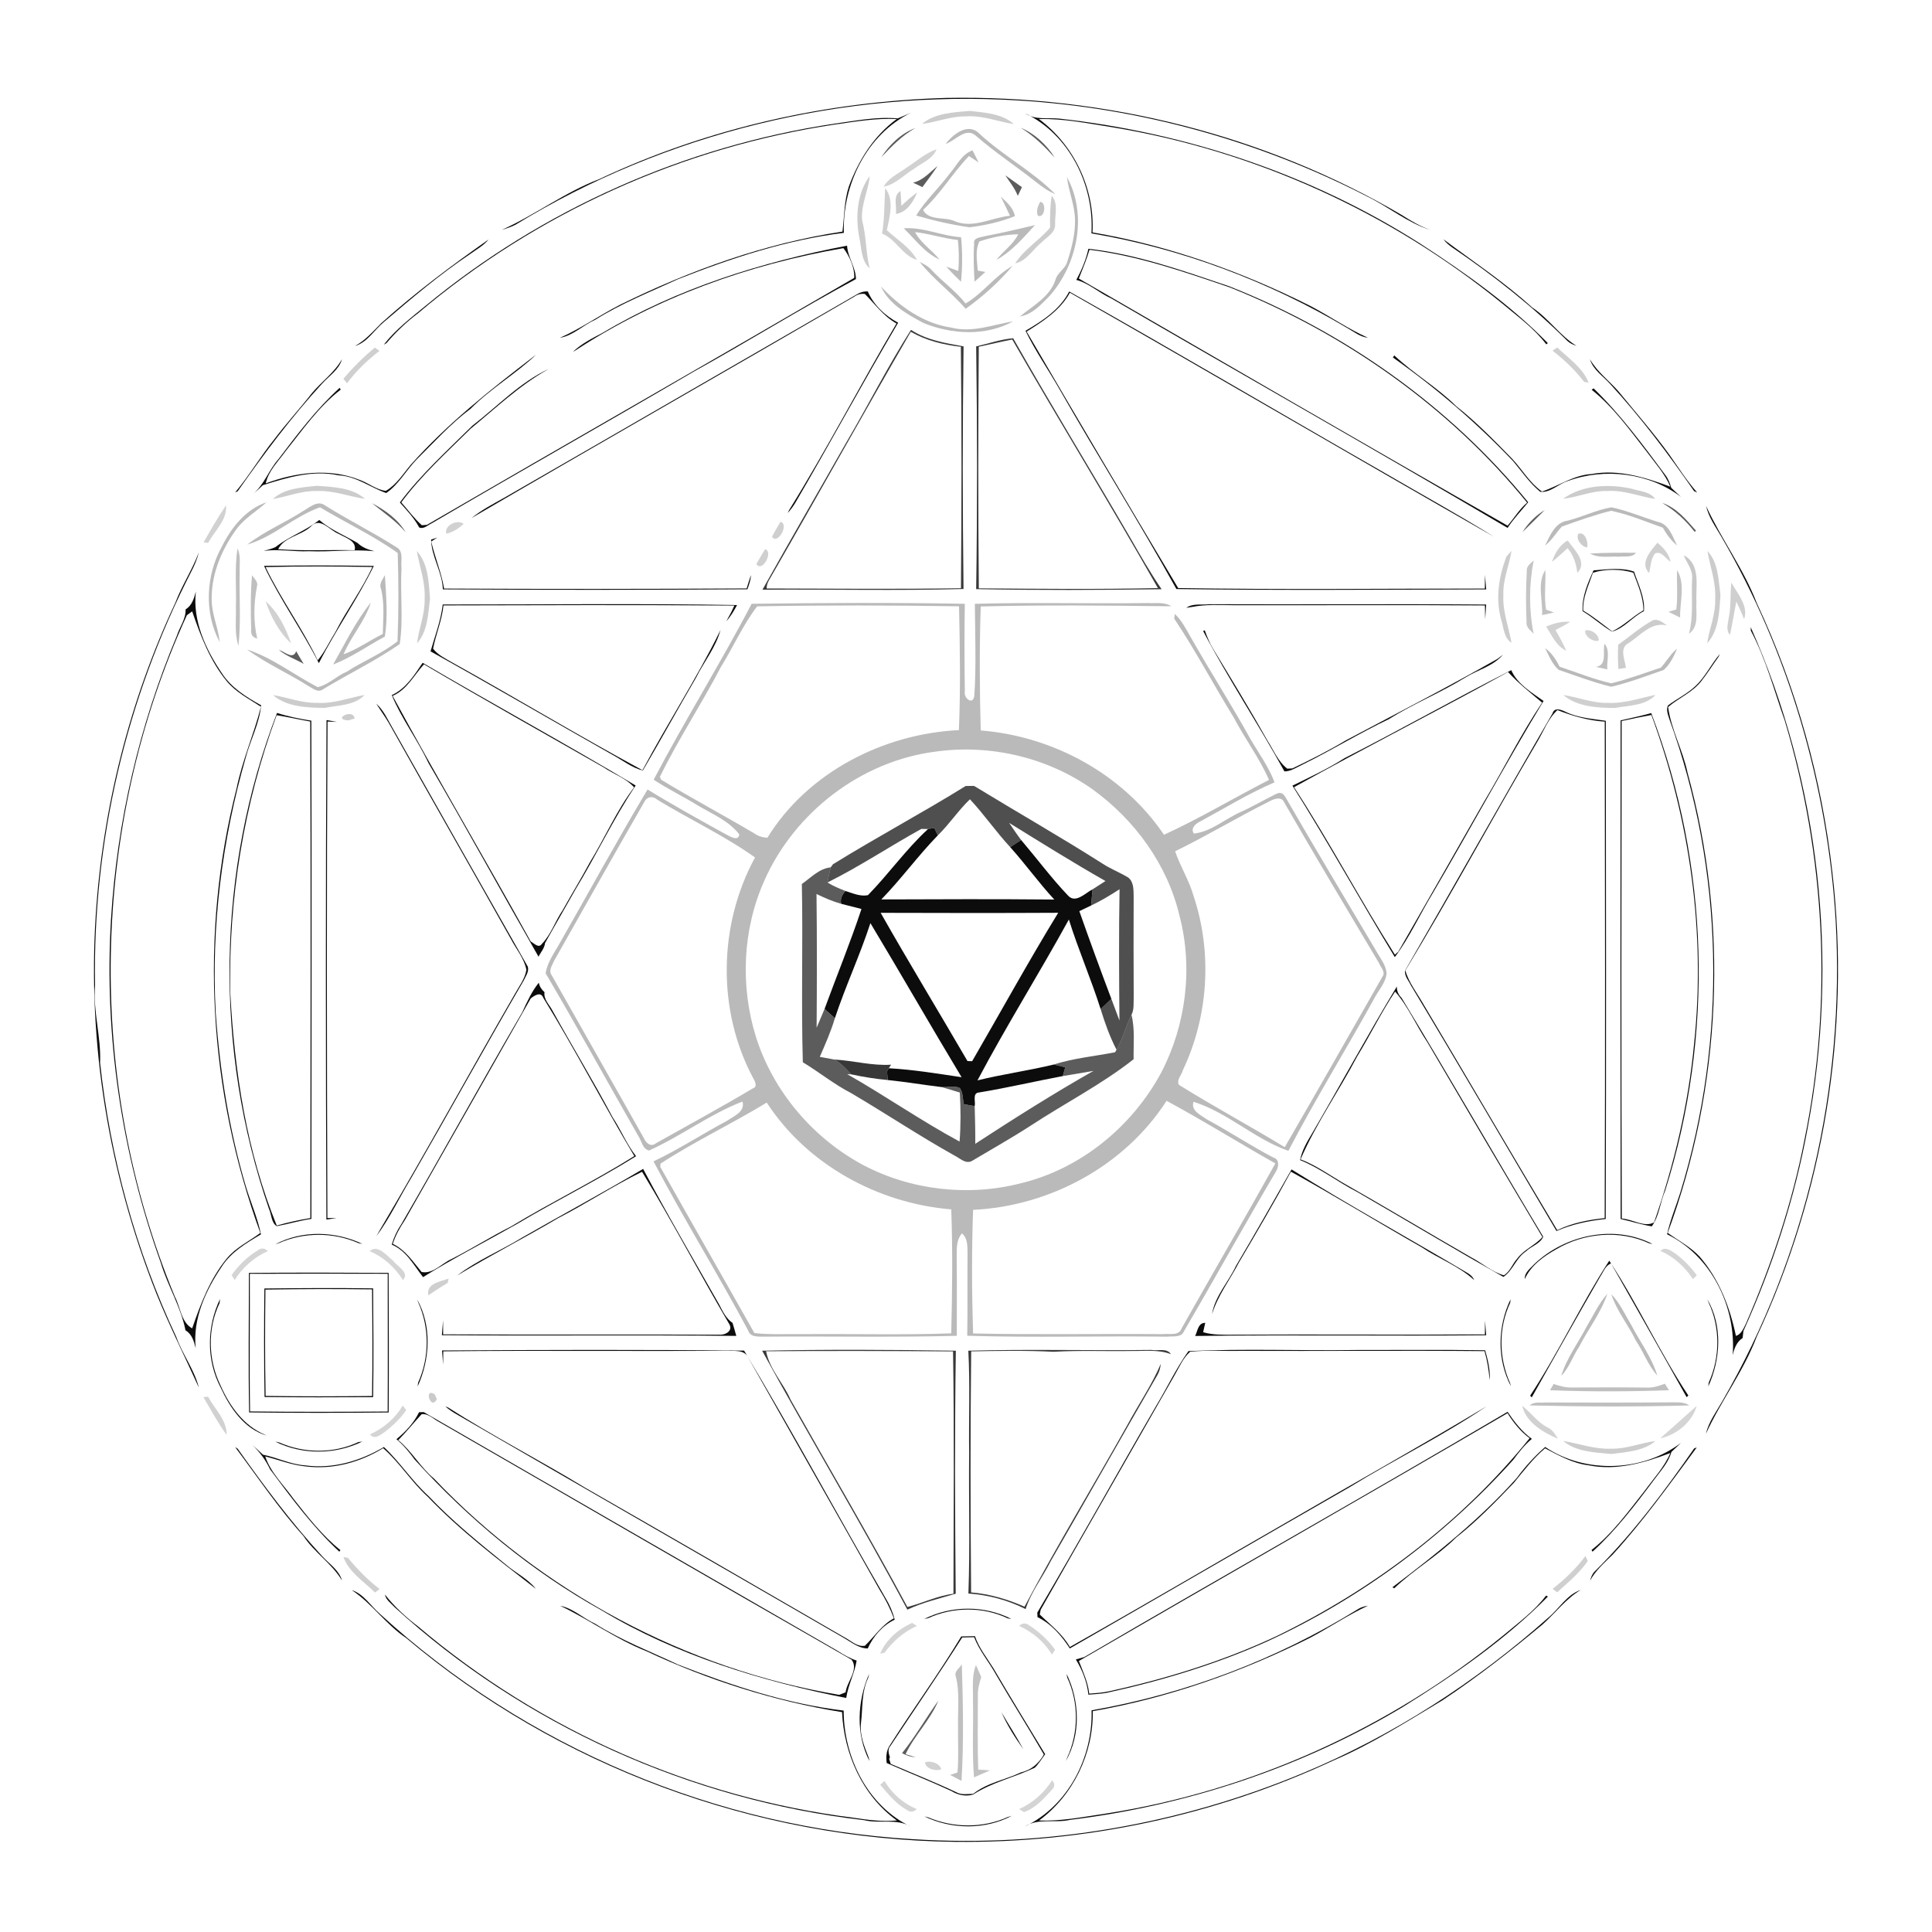 <?xml version="1.0" encoding="UTF-8" ?>
<!DOCTYPE svg PUBLIC "-//W3C//DTD SVG 1.1//EN" "http://www.w3.org/Graphics/SVG/1.1/DTD/svg11.dtd">
<svg width="500pt" height="500pt" viewBox="0 0 500 500" version="1.1" xmlns="http://www.w3.org/2000/svg">
<g id="#000000f1">
<path fill="#000000" opacity="0.95" d=" M 155.07 46.36 C 183.14 33.14 214.04 26.21 245.01 25.34 C 285.99 24.59 327.29 34.86 362.70 55.60 C 365.07 57.11 367.50 58.55 370.16 59.52 C 364.28 57.65 359.42 53.58 353.92 50.89 C 325.96 36.50 295.05 27.89 263.65 26.00 C 218.35 23.20 172.17 34.44 133.43 58.15 C 132.29 58.75 131.05 59.13 129.82 59.51 C 138.48 55.64 146.15 49.76 155.07 46.36 Z" />
<path fill="#000000" opacity="0.95" d=" M 232.33 30.65 C 233.46 30.18 234.59 29.70 235.72 29.20 C 224.29 34.82 217.99 47.83 218.39 60.26 C 203.58 62.08 189.30 66.79 175.47 72.25 C 168.22 75.59 160.76 78.52 153.99 82.79 C 150.87 84.16 148.32 86.87 144.89 87.43 C 150.35 85.02 155.25 81.53 160.56 78.83 C 178.70 69.91 197.97 62.96 218.03 59.94 C 218.51 56.04 218.46 52.03 219.68 48.26 C 222.20 41.48 226.15 35.12 232.07 30.81 C 226.70 30.54 221.37 31.47 216.07 32.22 C 176.51 38.12 138.70 55.19 108.19 81.07 C 105.18 83.33 102.45 85.94 100.01 88.81 L 99.32 89.20 C 102.39 85.25 106.39 82.23 110.22 79.08 C 140.36 54.19 177.34 37.80 216.00 32.00 C 221.41 31.27 226.84 30.14 232.33 30.65 Z" />
<path fill="#000000" opacity="0.95" d=" M 265.29 29.33 C 267.91 31.11 271.09 30.42 274.06 30.69 C 307.20 34.35 339.67 45.22 367.80 63.21 C 379.42 70.77 390.83 78.87 400.57 88.79 L 400.18 89.12 C 396.97 84.88 392.61 81.78 388.58 78.39 C 359.67 54.89 324.65 38.97 287.87 32.93 C 281.58 31.95 275.29 30.63 268.90 30.82 C 277.97 37.55 283.34 48.86 282.74 60.15 C 302.38 63.50 321.31 70.26 339.09 79.17 C 344.12 81.80 348.81 85.08 354.01 87.40 C 352.06 87.20 350.50 85.94 348.86 85.00 C 328.48 72.86 305.87 64.34 282.46 60.39 C 283.21 47.95 276.77 34.83 265.29 29.33 Z" />
<path fill="#000000" opacity="0.95" d=" M 98.68 83.63 C 107.41 75.77 116.84 68.73 126.45 61.98 C 125.17 63.54 123.37 64.53 121.75 65.69 C 113.83 70.99 106.55 77.17 99.32 83.36 C 96.85 85.40 95.10 88.58 91.88 89.54 C 94.56 88.09 96.55 85.76 98.68 83.63 Z" />
<path fill="#000000" opacity="0.95" d=" M 375.86 64.06 C 375.00 63.45 374.18 62.78 373.56 61.92 C 381.29 67.71 389.37 73.05 396.52 79.57 C 400.79 82.38 403.64 86.83 408.00 89.51 C 407.16 89.22 406.32 88.87 405.67 88.26 C 396.59 79.22 386.46 71.24 375.86 64.06 Z" />
<path fill="#000000" opacity="0.95" d=" M 155.95 86.14 C 175.32 74.59 197.16 67.81 219.22 63.58 C 219.40 66.62 221.48 69.16 221.52 72.22 C 207.28 79.85 193.56 88.40 179.44 96.23 C 156.92 109.42 134.19 122.24 111.69 135.45 C 110.69 135.90 109.66 137.03 108.48 136.50 C 107.20 134.06 105.29 132.08 103.48 130.04 C 108.96 122.74 115.75 116.61 122.20 110.21 C 128.72 105.20 134.51 98.97 142.03 95.47 L 141.60 95.72 C 134.34 99.82 128.28 105.65 121.86 110.89 C 115.63 117.05 109.10 122.96 103.85 130.01 C 105.61 131.99 107.17 134.17 109.17 135.93 C 109.50 135.91 110.16 135.86 110.49 135.83 C 147.31 114.46 184.29 93.35 221.07 71.92 C 221.22 69.31 219.84 66.26 218.27 64.22 C 193.76 68.42 169.78 77.02 148.94 90.68 L 148.26 91.06 C 150.48 88.93 153.26 87.56 155.95 86.14 Z" />
<path fill="#000000" opacity="0.95" d=" M 281.68 64.39 C 294.21 65.78 306.20 70.07 318.08 74.08 C 347.96 85.90 375.15 105.04 395.50 129.99 C 393.72 132.17 391.71 134.23 390.16 136.62 C 356.13 116.54 321.73 97.11 287.59 77.23 C 284.45 75.85 281.88 73.31 278.54 72.44 C 279.93 69.90 281.05 67.22 281.68 64.39 M 281.96 64.64 C 281.20 67.18 280.17 69.62 279.20 72.09 C 316.15 93.45 353.10 114.94 390.16 136.04 C 391.88 134.08 393.20 131.78 395.22 130.08 C 375.00 105.23 347.92 86.20 318.23 74.36 C 306.39 70.32 294.43 66.15 281.96 64.64 Z" />
<path fill="#000000" opacity="0.95" d=" M 221.93 76.08 C 222.76 75.60 223.64 75.38 224.58 75.41 C 226.12 78.99 229.04 81.70 232.44 83.52 C 223.37 98.92 214.87 114.64 205.86 130.07 C 205.29 131.03 204.62 131.93 203.87 132.76 L 204.20 132.04 C 214.01 116.26 222.55 99.72 232.01 83.72 C 228.67 81.85 226.47 78.73 223.83 76.08 C 222.82 75.94 221.90 76.18 221.06 76.79 C 188.11 95.97 154.96 114.84 122.03 134.07 C 124.63 131.97 127.61 130.43 130.51 128.81 C 161.01 111.28 191.45 93.63 221.93 76.08 Z" />
<path fill="#000000" opacity="0.95" d=" M 276.71 75.44 C 304.17 90.91 331.33 106.93 358.69 122.59 C 368.00 128.03 377.51 133.21 386.63 138.91 C 349.99 117.98 313.55 96.66 276.89 75.75 C 274.37 80.31 269.98 83.13 265.69 85.81 C 278.63 108.00 291.73 130.17 304.91 152.19 C 331.35 152.63 357.83 152.33 384.28 152.32 C 384.29 151.43 384.30 149.66 384.31 148.77 C 384.42 150.02 384.52 151.27 384.63 152.53 C 357.91 152.60 331.17 152.81 304.45 152.44 C 294.78 135.00 284.13 118.12 274.24 100.81 C 271.34 95.72 267.96 90.89 265.40 85.61 C 269.82 83.03 274.29 80.13 276.71 75.44 Z" />
<path fill="#000000" opacity="0.95" d=" M 106.34 120.24 C 115.76 109.66 126.92 100.85 138.12 92.26 L 138.72 91.82 C 133.40 96.83 126.95 100.57 121.79 105.79 C 116.64 109.62 112.38 114.44 107.82 118.92 C 105.13 121.70 103.11 125.46 99.95 127.60 C 95.81 126.14 92.16 123.23 87.61 123.01 C 80.93 121.57 74.34 123.59 68.03 125.56 C 67.18 126.38 66.31 127.19 65.39 127.93 C 68.38 125.47 69.53 121.67 72.05 118.84 C 76.96 112.37 81.88 105.86 87.91 100.36 L 88.17 100.84 C 82.44 105.25 78.32 111.27 73.84 116.86 C 71.96 119.47 69.49 121.84 68.77 125.10 C 76.47 122.25 85.21 121.06 93.03 124.18 C 95.36 124.99 97.37 126.76 99.87 127.03 C 102.63 125.42 104.33 122.62 106.34 120.24 Z" />
<path fill="#000000" opacity="0.95" d=" M 360.47 92.51 C 360.56 92.38 360.75 92.11 360.84 91.98 C 365.86 96.72 371.94 100.23 376.87 105.12 C 382.09 109.22 386.71 114.00 391.35 118.74 C 393.95 121.53 395.89 124.97 399.06 127.21 C 403.37 125.79 407.22 122.95 411.90 122.68 C 418.92 121.38 425.78 123.56 432.28 125.95 C 430.83 122.56 428.33 119.83 426.17 116.90 C 421.77 111.26 417.56 105.35 411.91 100.86 C 412.04 100.78 412.30 100.60 412.43 100.51 C 419.40 107.30 425.20 115.13 430.98 122.92 C 431.74 123.90 432.18 125.07 432.52 126.25 C 433.35 127.03 434.21 127.81 435.04 128.60 C 426.85 122.39 415.34 120.97 405.74 124.49 C 403.32 125.23 401.21 127.60 398.60 127.27 C 395.87 125.04 393.91 122.09 391.66 119.42 C 382.17 109.45 371.72 100.44 360.47 92.51 Z" />
<path fill="#000000" opacity="0.95" d=" M 88.51 92.95 C 87.75 95.68 85.17 97.27 83.37 99.28 C 75.37 107.98 68.30 117.48 61.51 127.14 C 61.34 127.21 61.02 127.36 60.86 127.43 C 64.54 123.05 67.42 118.09 71.01 113.65 C 74.12 109.54 77.61 105.75 80.77 101.69 C 83.28 98.72 86.57 96.40 88.51 92.95 Z" />
<path fill="#000000" opacity="0.95" d=" M 416.68 99.35 C 414.87 97.32 412.29 95.72 411.48 92.98 C 413.35 96.20 416.34 98.48 418.80 101.21 C 423.26 106.67 427.92 111.98 432.06 117.71 C 434.37 121.01 436.54 124.44 439.23 127.46 C 439.03 127.38 438.64 127.21 438.44 127.12 C 431.74 117.45 424.66 108.02 416.68 99.35 Z" />
<path fill="#000000" opacity="0.95" d=" M 445.40 138.75 C 443.93 136.24 442.18 133.83 441.53 130.94 C 445.46 139.53 451.25 147.20 454.65 156.07 C 464.94 178.03 471.51 201.73 474.22 225.83 C 478.95 266.64 472.02 308.73 454.64 345.93 C 451.27 354.83 445.41 362.48 441.48 371.08 C 442.22 367.93 444.21 365.33 445.77 362.57 C 467.40 325.13 477.54 281.19 475.06 238.07 C 472.94 203.28 462.99 168.88 445.40 138.75 Z" />
<path fill="#000000" opacity="0.95" d=" M 71.29 141.59 C 74.80 138.81 79.13 137.38 82.62 134.57 C 85.57 137.13 89.23 138.57 92.55 140.53 C 93.76 141.70 95.31 142.26 96.90 142.65 C 91.29 142.10 85.62 142.89 79.97 142.65 C 76.05 142.84 72.13 142.03 68.23 142.58 C 69.26 142.28 70.32 142.05 71.29 141.59 M 80.39 136.33 C 77.85 138.64 73.57 138.92 71.99 142.14 C 78.58 142.61 85.19 142.26 91.79 142.39 C 92.35 139.94 89.34 139.15 87.71 138.19 C 85.31 137.32 82.87 133.58 80.39 136.33 Z" />
<path fill="#000000" opacity="0.95" d=" M 111.57 139.64 C 111.97 139.51 112.76 139.26 113.16 139.13 C 112.77 139.38 112.00 139.88 111.61 140.14 C 112.54 144.24 114.23 148.15 114.93 152.32 C 141.03 152.45 167.13 152.44 193.23 152.29 C 193.58 151.13 193.96 149.97 194.34 148.83 C 194.30 150.10 193.86 151.31 193.43 152.50 C 167.16 152.68 140.88 152.69 114.61 152.52 C 114.48 148.02 111.64 144.11 111.57 139.64 Z" />
<path fill="#000000" opacity="0.95" d=" M 51.45 142.95 C 51.05 144.63 50.37 146.24 49.58 147.78 C 32.64 180.74 23.94 217.91 24.60 254.96 C 24.03 261.73 26.21 268.29 25.90 275.05 C 28.55 299.55 35.14 323.68 45.62 346.00 C 47.22 350.52 50.29 354.42 51.46 359.11 C 47.79 350.99 43.79 343.02 40.46 334.74 C 28.18 303.79 22.61 270.09 24.78 236.84 C 26.59 208.95 33.52 181.36 45.36 156.03 C 47.06 151.52 49.77 147.47 51.45 142.95 Z" />
<path fill="#000000" opacity="0.95" d=" M 68.33 146.45 C 77.80 146.31 87.27 146.30 96.74 146.46 C 92.51 155.10 86.89 163.03 82.52 171.62 C 78.12 163.04 72.46 155.13 68.33 146.45 M 68.72 146.76 C 72.70 155.07 78.26 162.56 82.22 170.89 C 84.08 168.67 85.28 165.98 86.82 163.54 C 89.74 157.79 93.69 152.59 96.37 146.73 C 87.16 146.58 77.93 146.52 68.72 146.76 Z" />
<path fill="#000000" opacity="0.95" d=" M 412.41 147.61 C 415.83 147.35 419.64 146.81 422.89 147.93 C 423.97 151.25 425.74 154.56 425.45 158.15 C 422.52 159.61 420.35 162.61 417.19 163.46 C 414.51 161.91 412.24 159.74 409.57 158.17 C 409.35 154.49 410.92 150.87 412.41 147.61 M 412.25 148.23 C 411.17 151.41 409.56 154.59 409.74 158.03 C 412.40 159.58 414.75 161.57 417.22 163.40 C 420.18 161.99 422.48 159.59 425.31 157.95 C 425.32 154.54 423.87 151.36 422.71 148.23 C 419.54 147.22 415.42 147.20 412.25 148.23 Z" />
<path fill="#000000" opacity="0.95" d=" M 48.03 157.70 C 49.69 156.71 50.21 154.85 50.69 153.10 C 49.82 160.68 53.24 168.06 57.42 174.23 C 59.86 177.99 63.74 180.41 67.58 182.53 C 67.15 187.23 64.81 191.47 63.61 196.00 C 57.47 217.38 54.63 239.78 55.82 262.00 C 56.90 277.23 59.30 292.39 63.63 307.05 C 64.89 311.19 66.66 315.19 67.54 319.45 C 63.78 321.67 59.86 323.99 57.43 327.74 C 53.24 333.93 49.84 341.31 50.65 348.91 C 50.19 347.14 49.69 345.27 48.00 344.29 C 46.83 338.24 43.39 332.77 41.62 326.83 C 31.44 298.45 26.92 267.98 28.73 237.87 C 30.27 212.69 36.01 187.79 45.77 164.53 C 46.48 162.25 48.14 160.17 48.03 157.70 M 48.36 159.22 C 23.19 214.28 22.07 279.66 45.26 335.59 C 46.69 338.27 46.88 342.21 49.73 343.78 C 51.93 337.43 54.35 330.99 58.67 325.72 C 61.02 322.85 64.45 321.27 67.37 319.09 C 53.98 282.45 51.56 241.85 61.23 204.01 C 62.70 196.79 65.71 190.01 67.53 182.90 C 64.46 180.88 61.06 179.17 58.68 176.29 C 54.35 171.02 51.93 164.57 49.73 158.22 C 49.39 158.47 48.71 158.97 48.36 159.22 Z" />
<path fill="#000000" opacity="0.95" d=" M 114.58 156.44 C 139.97 156.47 165.37 156.15 190.75 156.59 C 189.96 158.07 189.11 159.53 187.96 160.77 L 188.29 160.19 C 188.94 159.07 189.53 157.91 190.05 156.72 C 164.96 156.52 139.86 156.62 114.77 156.68 C 114.38 160.53 112.81 164.13 112.08 167.88 C 113.30 169.47 115.15 170.36 116.84 171.34 C 133.39 180.54 149.62 190.34 166.28 199.33 C 172.70 187.23 180.24 175.72 186.28 163.43 L 186.48 162.97 C 185.30 167.52 182.21 171.20 180.15 175.36 C 175.50 183.34 171.03 191.46 166.37 199.41 C 163.54 198.71 161.13 196.76 158.58 195.38 C 142.84 186.49 127.22 177.33 111.42 168.57 C 112.55 164.64 114.09 160.63 114.58 156.44 Z" />
<path fill="#000000" opacity="0.95" d=" M 307.01 157.30 C 308.73 156.07 311.05 156.61 313.03 156.37 C 336.90 156.47 360.76 156.27 384.62 156.46 C 384.53 157.72 384.45 159.00 384.36 160.27 C 384.34 159.37 384.31 157.58 384.30 156.69 C 362.54 156.51 340.78 156.68 319.02 156.62 C 315.56 156.59 312.08 156.40 308.66 157.05 C 308.25 157.11 307.42 157.24 307.01 157.30 Z" />
<path fill="#000000" opacity="0.95" d=" M 453.11 163.22 C 453.10 162.99 453.08 162.54 453.08 162.31 C 470.99 202.66 476.01 248.59 467.82 291.94 C 464.50 310.06 458.76 327.68 451.20 344.46 C 451.15 344.92 451.05 345.83 450.99 346.28 C 449.42 347.28 448.83 349.00 448.41 350.73 C 449.38 338.29 442.90 325.00 431.44 319.43 C 432.25 315.72 433.74 312.22 434.87 308.60 C 447.06 268.87 446.23 225.19 432.02 186.09 C 431.67 184.97 431.16 183.75 431.65 182.59 C 433.92 180.87 436.55 179.63 438.66 177.66 C 441.31 175.27 442.78 171.92 445.11 169.25 L 444.76 169.98 C 443.25 172.07 441.88 174.27 440.28 176.30 C 438.00 179.21 434.46 180.61 431.71 182.97 C 432.49 188.82 435.53 194.17 436.73 199.97 C 447.48 238.94 445.62 281.16 431.60 319.07 C 434.38 321.07 437.49 322.68 439.86 325.20 C 444.89 331.02 447.70 338.30 449.26 345.74 C 450.68 345.26 451.22 343.80 451.84 342.57 C 458.50 327.24 463.83 311.28 467.02 294.85 C 474.34 259.01 472.38 221.43 461.87 186.42 C 459.11 178.63 457.03 170.53 453.11 163.22 Z" />
<path fill="#000000" opacity="0.95" d=" M 311.37 163.31 L 311.79 163.12 C 312.37 164.76 313.02 166.37 313.92 167.87 C 318.70 175.77 323.51 183.65 328.04 191.70 C 329.63 194.17 330.75 197.08 333.15 198.93 C 333.48 198.91 334.15 198.88 334.48 198.86 C 339.17 196.62 343.83 194.28 348.29 191.61 C 361.41 184.65 374.63 177.85 387.54 170.52 C 387.89 170.25 388.59 169.72 388.94 169.45 C 386.49 172.37 382.56 173.32 379.39 175.24 C 372.93 179.25 365.84 182.08 359.40 186.13 C 351.78 189.75 344.60 194.18 337.04 197.90 C 335.55 198.58 334.11 199.64 332.41 199.64 C 325.66 187.38 317.89 175.68 311.37 163.31 Z" />
<path fill="#000000" opacity="0.95" d=" M 109.37 171.53 C 127.67 182.26 146.31 192.40 164.51 203.29 C 158.77 211.88 154.35 221.25 149.00 230.07 C 146.37 234.76 143.66 239.39 141.05 244.08 C 140.92 245.43 139.93 246.43 139.37 247.60 C 129.81 230.92 120.56 214.04 110.86 197.42 C 108.04 191.40 103.92 186.03 101.39 179.90 C 105.05 178.22 107.22 174.74 109.37 171.53 M 101.61 180.09 C 113.19 201.44 125.59 222.39 137.35 243.65 C 138.17 244.08 139.42 245.54 140.24 244.27 C 142.66 241.80 143.67 238.39 145.61 235.58 C 147.90 231.46 150.37 227.44 152.60 223.28 C 156.55 216.85 159.54 209.80 164.10 203.77 C 161.98 201.36 158.81 200.35 156.20 198.58 C 140.69 189.73 125.11 180.99 109.72 171.93 C 107.13 174.75 105.33 178.49 101.61 180.09 Z" />
<path fill="#000000" opacity="0.95" d=" M 347.94 196.22 C 362.45 188.85 376.59 180.81 391.11 173.44 C 392.74 177.11 396.35 179.17 399.47 181.41 C 389.59 197.76 380.49 214.58 370.85 231.07 C 367.49 236.57 364.84 242.55 360.98 247.70 C 352.01 232.99 343.66 217.89 334.48 203.33 C 339.03 201.09 343.65 198.96 347.94 196.22 M 334.90 203.72 C 344.08 217.84 351.98 232.83 361.00 247.07 L 361.87 246.30 C 369.36 233.28 376.81 220.23 384.25 207.18 C 389.28 198.78 393.63 189.97 399.10 181.84 C 396.09 179.28 392.97 176.85 390.28 173.92 C 371.93 184.03 353.20 193.53 334.90 203.72 Z" />
<path fill="#000000" opacity="0.95" d=" M 97.37 182.12 C 99.26 183.75 100.27 186.13 101.51 188.25 C 113.19 208.91 124.87 229.58 136.61 250.20 C 136.94 251.51 136.03 252.66 135.52 253.79 C 125.68 270.68 116.24 287.80 106.49 304.75 C 103.43 309.78 100.92 315.20 97.41 319.93 C 97.63 319.55 98.06 318.78 98.27 318.39 C 110.26 298.19 121.50 277.55 133.26 257.21 C 134.37 255.20 135.86 253.31 136.23 250.99 C 135.65 248.01 133.60 245.64 132.22 243.01 C 121.91 224.68 111.46 206.43 101.17 188.09 C 100.31 186.52 99.33 185.02 98.31 183.54 C 98.08 183.19 97.61 182.48 97.37 182.12 Z" />
<path fill="#000000" opacity="0.95" d=" M 401.81 184.59 C 402.27 183.02 403.98 183.65 405.04 184.16 C 408.32 185.79 412.02 186.01 415.58 186.54 C 415.63 229.52 415.70 272.50 415.56 315.47 C 411.17 315.93 406.86 316.81 402.82 318.59 C 390.26 297.42 377.89 276.15 365.17 255.07 C 364.60 253.83 363.42 252.62 363.63 251.18 C 376.46 229.05 388.97 206.72 401.81 184.59 M 403.06 183.77 C 400.62 185.99 399.48 189.29 397.79 192.08 C 386.27 211.68 375.47 231.76 363.69 251.18 C 364.62 254.29 366.64 256.87 368.24 259.65 C 379.89 279.19 391.33 298.84 403.01 318.36 C 406.86 316.50 411.06 315.69 415.29 315.25 C 415.45 272.42 415.38 229.59 415.31 186.76 C 411.06 186.49 407.00 185.30 403.06 183.77 Z" />
<path fill="#000000" opacity="0.95" d=" M 71.69 184.51 C 74.58 185.44 77.57 186.03 80.57 186.51 C 80.70 229.49 80.61 272.47 80.59 315.45 C 77.57 315.88 74.63 316.78 71.63 317.33 C 70.20 316.50 70.28 314.24 69.59 312.80 C 55.36 271.51 56.02 225.30 71.69 184.51 M 71.59 185.10 C 63.09 208.05 59.09 232.58 59.60 257.02 C 60.69 277.46 63.86 298.13 71.62 317.17 C 74.48 316.36 77.38 315.72 80.32 315.24 C 80.36 272.41 80.45 229.57 80.29 186.73 C 77.38 186.22 74.51 185.55 71.59 185.10 Z" />
<path fill="#000000" opacity="0.95" d=" M 419.41 186.44 C 422.06 185.84 424.72 185.27 427.34 184.55 C 442.39 223.78 443.63 268.07 430.95 308.12 C 429.63 311.12 429.43 314.72 427.48 317.38 C 424.75 316.92 422.11 316.09 419.42 315.47 C 419.35 272.46 419.35 229.45 419.41 186.44 M 419.68 186.60 C 419.62 229.52 419.55 272.44 419.72 315.36 C 422.46 315.50 425.61 317.76 428.07 316.35 C 433.27 301.37 436.96 285.84 438.44 270.04 C 441.47 241.37 437.33 212.05 427.38 185.04 C 424.80 185.50 422.24 186.04 419.68 186.60 Z" />
<path fill="#000000" opacity="0.95" d=" M 84.50 186.35 C 85.40 186.51 86.30 186.67 87.20 186.83 C 86.60 186.81 85.38 186.77 84.77 186.74 C 84.51 229.57 84.58 272.41 84.73 315.23 C 85.34 315.23 86.57 315.22 87.18 315.22 C 86.28 315.35 85.37 315.48 84.47 315.62 C 84.30 272.53 84.27 229.44 84.50 186.35 Z" />
<path fill="#000000" opacity="0.95" d=" M 240.18 214.55 C 240.59 214.48 241.40 214.35 241.80 214.29 C 242.03 214.77 242.49 215.71 242.71 216.19 C 237.57 221.48 233.23 227.48 228.09 232.77 C 243.00 232.71 257.93 232.66 272.85 232.80 C 268.83 228.46 265.39 223.63 261.44 219.24 C 262.14 218.77 263.55 217.84 264.26 217.38 C 268.30 222.13 272.03 227.16 276.33 231.69 C 278.31 233.99 280.84 231.12 282.75 230.16 C 282.61 231.55 282.49 232.95 282.37 234.35 C 281.35 234.83 280.34 235.31 279.33 235.80 C 282.00 243.40 284.77 250.97 287.62 258.51 C 286.69 259.39 285.76 260.26 284.84 261.15 C 282.36 253.33 279.07 245.80 276.62 237.97 C 268.94 251.96 260.43 265.49 252.97 279.60 C 259.50 277.99 266.17 277.09 272.70 275.50 C 273.44 275.67 274.94 276.03 275.69 276.21 C 275.53 276.78 275.20 277.92 275.04 278.49 C 267.82 279.84 260.65 281.54 253.40 282.73 C 251.56 282.83 252.54 285.13 252.25 286.26 C 251.56 286.14 250.16 285.90 249.47 285.78 C 249.10 284.40 249.27 282.78 248.41 281.59 C 246.96 280.88 245.28 281.41 243.74 281.34 C 239.07 280.78 234.42 279.99 229.74 279.51 C 229.70 278.95 229.61 277.82 229.56 277.26 L 230.02 276.46 C 236.34 276.81 242.60 277.85 248.86 278.78 C 240.89 265.55 233.22 252.14 225.26 238.90 C 222.55 247.23 218.83 255.19 216.07 263.50 C 215.18 262.70 214.29 261.90 213.40 261.10 C 216.56 252.47 220.06 243.96 222.95 235.24 C 221.21 234.78 219.45 234.36 217.71 233.91 C 217.37 232.61 217.98 231.53 218.81 230.58 C 220.67 231.17 222.61 232.07 224.62 231.67 C 230.01 226.17 234.48 219.77 240.18 214.55 M 227.91 236.24 C 235.22 249.12 242.93 261.79 250.38 274.60 C 250.68 274.61 251.28 274.63 251.59 274.64 C 259.01 261.84 266.14 248.85 273.86 236.23 C 258.54 236.31 243.22 236.29 227.91 236.24 Z" />
<path fill="#000000" opacity="0.95" d=" M 135.17 261.95 C 136.39 259.30 137.59 256.63 139.43 254.33 C 139.64 255.29 140.14 256.10 140.92 256.77 C 140.64 258.68 142.23 260.06 143.03 261.63 C 148.14 270.85 153.62 279.87 158.56 289.18 C 160.73 292.44 162.17 296.14 164.61 299.22 C 154.57 305.49 143.93 310.72 133.77 316.78 C 125.67 321.37 117.38 325.59 109.48 330.52 C 107.09 327.46 105.20 323.70 101.38 322.10 C 101.94 320.20 102.78 318.41 103.88 316.77 C 114.46 298.58 124.56 280.13 135.17 261.95 M 137.36 258.38 C 126.49 277.50 115.67 296.65 104.78 315.77 C 103.50 317.68 102.35 319.70 101.66 321.91 C 104.91 323.47 106.88 326.52 109.11 329.19 C 112.04 329.77 114.23 327.04 116.71 325.91 C 121.99 323.25 126.96 320.07 132.24 317.42 C 142.73 311.07 153.78 305.70 164.16 299.19 C 156.09 285.68 148.87 271.65 140.61 258.25 C 139.93 256.52 138.34 257.64 137.36 258.38 Z" />
<path fill="#000000" opacity="0.95" d=" M 339.58 293.30 C 346.96 280.68 353.94 267.81 361.50 255.31 C 361.48 256.45 361.89 257.43 362.73 258.25 C 375.16 278.72 387.05 299.53 399.38 320.06 C 398.68 321.87 396.24 322.52 394.88 323.88 C 392.37 325.54 391.52 328.85 389.07 330.46 C 376.41 323.30 363.90 315.80 351.30 308.51 C 346.25 305.94 341.75 302.35 336.46 300.23 C 336.94 297.71 338.27 295.47 339.58 293.30 M 351.24 273.39 C 346.51 282.36 340.61 290.74 336.58 300.04 C 340.42 301.51 343.79 303.89 347.30 305.98 C 358.55 312.37 369.65 319.04 380.87 325.48 C 383.67 326.95 386.11 329.18 389.20 330.05 C 390.83 329.08 391.39 327.12 392.63 325.76 C 394.35 323.38 397.26 322.32 399.18 320.15 C 389.17 303.41 379.29 286.58 369.41 269.75 C 366.52 265.44 364.49 260.52 361.05 256.62 C 357.47 261.99 354.62 267.87 351.24 273.39 Z" />
<path fill="#000000" opacity="0.95" d=" M 135.20 320.24 C 145.59 314.29 156.15 308.62 166.44 302.51 C 172.70 314.34 179.52 325.96 186.14 337.64 C 187.04 339.39 187.91 341.22 189.59 342.38 C 189.94 343.48 190.23 344.61 190.55 345.73 C 165.15 345.44 139.74 345.75 114.35 345.54 C 114.45 344.25 114.55 342.97 114.67 341.69 C 114.67 342.60 114.68 344.42 114.68 345.33 C 138.61 345.46 162.55 345.32 186.48 345.42 C 187.95 345.41 189.70 344.31 188.73 342.67 C 181.07 329.61 174.02 316.19 166.16 303.25 C 158.72 306.87 151.79 311.46 144.44 315.25 C 136.01 320.22 127.29 324.69 118.91 329.75 L 118.30 330.11 C 123.46 326.16 129.65 323.65 135.20 320.24 Z" />
<path fill="#000000" opacity="0.95" d=" M 334.25 302.65 C 349.18 311.96 364.64 320.46 379.78 329.44 C 380.52 329.87 381.19 330.46 381.52 331.29 C 377.54 327.61 372.34 325.77 367.89 322.77 C 356.58 316.33 345.49 309.49 334.08 303.23 C 329.78 311.19 325.20 318.99 320.60 326.78 C 318.30 331.22 315.16 335.26 313.67 340.10 C 314.42 335.41 317.93 331.80 319.88 327.59 C 324.77 319.33 329.52 311.00 334.25 302.65 Z" />
<path fill="#000000" opacity="0.95" d=" M 71.25 322.02 C 78.21 318.33 86.77 318.59 93.81 321.93 C 93.56 321.88 93.05 321.78 92.79 321.73 C 86.27 318.85 78.67 318.85 72.15 321.73 L 71.25 322.02 Z" />
<path fill="#000000" opacity="0.95" d=" M 397.14 327.08 C 405.10 319.58 417.76 316.81 427.70 321.96 C 427.49 321.91 427.05 321.82 426.83 321.78 C 419.16 318.22 409.87 319.05 402.67 323.35 C 399.42 325.19 396.18 327.51 394.61 331.03 C 394.50 329.28 396.10 328.24 397.14 327.08 Z" />
<path fill="#000000" opacity="0.95" d=" M 416.47 326.26 C 423.89 337.53 429.46 349.93 436.94 361.16 C 436.83 361.26 436.61 361.48 436.50 361.59 C 430.03 350.02 423.48 338.51 416.94 326.98 C 415.45 327.53 414.96 329.17 414.15 330.37 C 408.15 340.74 402.32 351.20 396.42 361.63 C 396.32 361.52 396.11 361.30 396.00 361.20 C 403.43 349.94 409.13 337.60 416.47 326.26 Z" />
<path fill="#000000" opacity="0.95" d=" M 64.42 329.43 C 76.47 329.32 88.52 329.35 100.57 329.42 C 100.62 341.46 100.67 353.50 100.58 365.54 C 88.55 365.67 76.51 365.68 64.48 365.53 C 64.24 353.50 64.42 341.46 64.42 329.43 M 64.65 329.66 C 64.71 341.53 64.52 353.41 64.71 365.28 C 76.58 365.42 88.46 365.39 100.33 365.30 C 100.40 353.42 100.34 341.53 100.34 329.65 C 88.45 329.63 76.55 329.60 64.65 329.66 Z" />
<path fill="#000000" opacity="0.95" d=" M 68.43 333.46 C 77.81 333.36 87.19 333.30 96.56 333.43 C 96.63 342.81 96.72 352.19 96.56 361.58 C 87.20 361.63 77.83 361.66 68.47 361.54 C 68.31 352.18 68.31 342.82 68.43 333.46 M 68.69 333.75 C 68.58 342.91 68.55 352.09 68.74 361.26 C 77.92 361.42 87.11 361.38 96.29 361.29 C 96.45 352.09 96.38 342.89 96.29 333.69 C 87.09 333.57 77.89 333.59 68.69 333.75 Z" />
<path fill="#000000" opacity="0.95" d=" M 56.95 336.18 C 56.92 336.44 56.86 336.96 56.83 337.22 C 53.63 343.91 53.84 352.02 57.12 358.64 C 59.43 363.90 63.10 369.01 68.55 371.29 L 69.02 371.51 C 63.24 369.86 59.50 364.32 57.11 359.10 C 53.37 352.04 53.49 343.33 56.95 336.18 Z" />
<path fill="#000000" opacity="0.95" d=" M 107.95 336.27 C 111.78 343.16 111.31 351.78 108.08 358.82 C 108.11 358.57 108.18 358.08 108.21 357.83 C 111.14 351.32 111.19 343.64 108.26 337.12 L 107.95 336.27 Z" />
<path fill="#000000" opacity="0.95" d=" M 390.94 336.24 C 390.91 336.48 390.86 336.94 390.83 337.17 C 387.78 343.64 387.87 351.41 390.79 357.91 L 391.04 358.78 C 387.37 351.87 387.56 343.23 390.94 336.24 Z" />
<path fill="#000000" opacity="0.95" d=" M 441.86 336.26 C 445.84 343.11 445.30 351.77 442.10 358.82 C 442.13 358.57 442.19 358.06 442.22 357.80 C 445.16 351.30 445.23 343.60 442.19 337.12 L 441.86 336.26 Z" />
<path fill="#000000" opacity="0.95" d=" M 309.30 345.75 C 309.96 344.45 310.04 342.34 311.92 342.35 L 311.67 343.42 C 311.60 343.76 311.45 344.44 311.38 344.78 C 313.84 345.51 316.43 345.42 318.98 345.42 C 340.75 345.29 362.52 345.50 384.29 345.34 C 384.30 344.44 384.31 342.65 384.32 341.76 C 384.42 343.02 384.52 344.29 384.63 345.56 C 359.52 345.79 334.40 345.40 309.30 345.75 Z" />
<path fill="#000000" opacity="0.95" d=" M 114.40 349.50 C 140.45 349.34 166.52 349.26 192.57 349.54 C 205.21 370.62 216.87 392.35 229.21 413.63 C 230.25 415.35 231.06 417.21 231.55 419.17 C 228.37 420.67 226.01 423.46 224.57 426.62 C 222.19 426.60 220.25 424.93 218.26 423.82 C 185.04 404.58 151.74 385.48 118.53 366.23 C 117.36 365.58 116.23 364.86 115.24 363.97 L 115.98 364.26 C 127.46 371.63 139.63 377.85 151.29 384.94 C 173.69 397.78 196.05 410.71 218.39 423.65 C 220.14 424.50 221.75 426.28 223.84 425.92 C 226.32 423.52 228.23 420.51 231.34 418.81 C 230.35 416.24 229.12 413.77 227.64 411.44 C 216.36 391.40 204.96 371.43 193.66 351.40 C 192.67 349.16 189.93 349.70 187.97 349.57 C 163.55 349.74 139.13 349.45 114.72 349.72 C 114.71 350.58 114.69 352.30 114.68 353.17 C 114.58 351.94 114.49 350.71 114.40 349.50 Z" />
<path fill="#000000" opacity="0.95" d=" M 307.57 349.66 C 322.03 348.99 336.57 349.59 351.06 349.38 C 362.16 349.40 373.26 349.27 384.36 349.45 C 385.04 351.97 385.75 354.55 385.51 357.19 C 385.31 354.65 384.90 352.13 384.20 349.67 C 363.13 349.48 342.05 349.69 320.98 349.60 C 316.66 349.70 312.32 349.36 308.02 349.82 C 306.11 351.48 305.16 353.92 303.89 356.07 C 292.39 376.26 280.79 396.40 269.32 416.61 C 269.26 416.91 269.15 417.53 269.10 417.84 C 271.83 420.51 274.95 422.84 276.88 426.24 C 296.08 415.41 315.09 404.24 334.20 393.26 C 350.82 383.58 367.63 374.21 384.12 364.31 L 384.71 363.96 C 373.32 371.64 360.88 377.74 349.16 384.95 C 325.02 398.76 300.99 412.76 276.87 426.61 C 274.71 423.31 272.11 420.25 268.50 418.51 C 268.48 418.22 268.46 417.63 268.45 417.33 C 278.91 399.68 288.84 381.71 299.14 363.96 C 302.00 359.23 304.36 354.17 307.57 349.66 Z" />
<path fill="#000000" opacity="0.95" d=" M 108.45 365.48 C 108.75 365.47 109.36 365.46 109.66 365.45 C 145.37 386.04 181.07 406.69 216.80 427.26 C 218.34 428.25 219.94 429.18 221.70 429.75 C 221.17 433.05 219.49 436.08 219.00 439.44 C 197.03 435.07 175.17 428.44 155.86 416.85 C 137.59 406.71 121.34 393.19 107.33 377.75 C 105.93 375.83 104.42 373.99 102.60 372.46 C 104.97 370.51 107.10 368.27 108.45 365.48 M 109.12 366.00 C 107.07 368.20 105.17 370.55 103.07 372.71 C 106.60 375.60 108.80 379.74 112.33 382.67 C 140.12 411.90 177.39 431.91 217.19 438.63 C 217.60 438.47 218.43 438.14 218.84 437.97 C 219.15 435.21 222.33 432.11 220.39 429.53 C 184.74 409.17 149.25 388.52 113.68 368.03 C 112.20 367.30 110.92 365.76 109.12 366.00 Z" />
<path fill="#000000" opacity="0.95" d=" M 280.61 428.84 C 317.02 407.52 353.82 386.83 390.16 365.38 C 391.92 367.99 393.86 370.51 396.44 372.38 C 394.57 373.94 393.07 375.84 391.64 377.79 C 373.91 397.51 352.18 413.64 328.07 424.74 C 314.72 430.74 300.63 434.99 286.36 438.11 C 284.80 438.37 283.24 438.45 281.68 438.58 C 281.33 435.32 280.12 432.25 278.43 429.46 C 278.97 429.31 280.06 429.00 280.61 428.84 M 279.21 429.86 C 280.27 432.62 281.57 435.34 281.89 438.32 C 283.57 438.18 285.26 438.09 286.91 437.73 C 301.79 434.48 316.44 429.95 330.25 423.49 C 355.41 411.31 378.27 393.98 395.87 372.21 C 393.51 370.48 391.70 368.18 390.14 365.73 C 353.26 387.27 316.15 408.42 279.21 429.86 Z" />
<path fill="#000000" opacity="0.95" d=" M 71.25 373.10 C 71.50 373.15 72.00 373.25 72.24 373.30 C 78.70 376.16 86.33 376.23 92.74 373.21 C 93.00 373.17 93.51 373.10 93.77 373.07 C 86.75 376.50 78.28 376.57 71.25 373.10 Z" />
<path fill="#000000" opacity="0.95" d=" M 399.89 374.48 C 410.28 381.48 425.15 380.93 435.06 373.39 C 434.22 374.18 433.38 374.97 432.56 375.77 C 431.77 378.61 429.67 380.76 427.99 383.08 C 423.13 389.60 418.16 396.07 412.15 401.58 L 411.89 401.14 C 417.36 396.84 421.43 391.14 425.70 385.73 C 428.00 382.58 430.73 379.67 432.28 376.04 C 425.56 378.57 418.40 380.67 411.15 379.22 C 407.07 378.74 403.44 376.69 399.86 374.82 C 396.78 377.44 394.32 380.65 391.77 383.77 C 387.03 388.73 382.23 393.66 376.84 397.92 C 371.90 402.78 365.82 406.28 360.83 411.05 L 360.35 410.79 C 371.77 402.17 382.99 393.19 392.54 382.50 C 394.70 379.57 397.15 376.87 399.89 374.48 Z" />
<path fill="#000000" opacity="0.95" d=" M 60.85 374.50 C 61.02 374.60 61.35 374.82 61.52 374.93 C 68.32 384.53 75.35 394.01 83.33 402.68 C 85.13 404.70 87.75 406.29 88.51 409.04 C 85.88 404.61 81.34 401.80 78.52 397.50 C 72.04 390.30 66.65 382.24 60.85 374.50 Z" />
<path fill="#000000" opacity="0.95" d=" M 65.29 373.96 C 66.24 374.78 67.16 375.62 68.07 376.48 C 71.74 377.20 75.14 378.98 78.91 379.23 C 86.10 380.23 93.21 378.13 99.36 374.49 C 103.54 378.42 106.65 383.31 110.90 387.17 C 117.08 393.70 124.08 399.35 131.05 405.02 C 133.54 407.12 136.59 408.59 138.67 411.17 L 138.12 410.76 C 128.63 403.38 119.02 396.06 110.70 387.35 C 106.46 383.52 103.47 378.55 99.16 374.79 C 93.14 378.48 86.07 380.41 79.00 379.49 C 75.43 379.15 72.09 377.78 68.64 376.92 C 70.08 381.18 73.43 384.32 75.98 387.91 C 79.68 392.62 83.39 397.40 88.10 401.17 L 87.82 401.58 C 80.99 395.22 75.43 387.70 69.88 380.24 C 68.76 377.86 67.21 375.76 65.29 373.96 Z" />
<path fill="#000000" opacity="0.95" d=" M 438.46 374.83 C 438.62 374.78 438.95 374.66 439.12 374.60 C 432.14 384.07 425.28 393.66 417.34 402.35 C 415.22 404.43 412.92 406.42 411.50 409.09 C 411.75 408.22 412.05 407.33 412.72 406.68 C 422.43 397.05 430.67 386.05 438.46 374.83 Z" />
<path fill="#000000" opacity="0.95" d=" M 91.04 411.52 C 94.14 412.52 95.93 415.60 98.31 417.66 C 135.85 452.13 185.47 473.04 236.36 475.99 C 270.78 478.17 305.71 472.08 337.51 458.74 C 360.64 449.08 381.98 435.30 400.68 418.66 C 403.50 416.32 405.50 412.70 409.09 411.47 C 405.27 413.76 402.56 417.39 399.29 420.34 C 390.93 427.30 382.36 434.02 373.29 440.05 C 364.03 445.58 354.89 451.44 344.93 455.68 C 314.41 469.88 280.65 477.07 246.99 476.66 C 195.51 476.03 144.45 457.17 105.12 423.92 C 99.87 420.42 96.29 414.99 91.04 411.52 Z" />
<path fill="#000000" opacity="0.95" d=" M 102.11 415.93 C 101.20 414.91 99.88 414.08 99.61 412.66 C 102.10 415.80 105.03 418.55 108.23 420.95 C 139.96 447.88 179.63 465.26 220.91 470.44 C 224.61 471.00 228.34 471.49 232.09 471.13 C 223.20 464.72 218.40 453.88 217.92 443.10 C 200.41 440.27 183.35 434.86 167.30 427.33 C 159.44 424.24 152.58 419.19 144.98 415.58 C 148.35 416.23 150.93 418.84 154.02 420.22 C 160.76 424.51 168.24 427.37 175.44 430.77 C 189.27 436.18 203.54 440.95 218.34 442.70 C 218.36 454.77 224.54 467.40 235.75 472.74 C 232.02 470.51 227.64 472.05 223.60 471.05 C 178.68 465.87 135.50 446.44 102.11 415.93 Z" />
<path fill="#000000" opacity="0.95" d=" M 389.13 423.18 C 392.96 419.95 397.07 416.98 400.12 412.94 L 400.60 413.19 C 389.50 424.42 376.40 433.45 363.04 441.77 C 336.81 457.45 307.23 467.27 276.92 470.98 C 273.04 471.88 268.75 470.45 265.23 472.68 C 276.43 467.38 282.86 454.76 282.50 442.63 C 306.80 438.40 330.29 429.51 351.27 416.55 C 352.09 415.98 353.06 415.71 354.03 415.56 C 348.85 417.94 344.12 421.18 339.08 423.84 C 321.33 432.75 302.40 439.42 282.81 442.85 C 282.98 453.79 277.73 464.64 268.92 471.14 C 274.70 471.37 280.38 470.20 286.07 469.37 C 323.73 463.52 359.63 447.28 389.13 423.18 Z" />
<path fill="#000000" opacity="0.95" d=" M 239.19 418.99 C 246.20 415.46 254.75 415.43 261.75 418.98 C 261.52 418.94 261.05 418.87 260.82 418.83 C 254.37 415.76 246.67 415.83 240.20 418.78 C 239.95 418.84 239.44 418.94 239.19 418.99 Z" />
<path fill="#000000" opacity="0.95" d=" M 248.77 423.51 C 249.95 423.47 251.13 423.45 252.31 423.44 C 253.36 426.50 255.40 429.03 257.09 431.74 C 261.48 439.20 265.99 446.59 270.49 453.99 C 269.60 455.15 268.86 456.45 267.80 457.48 C 262.57 459.99 256.74 461.24 251.86 464.42 C 249.95 465.01 247.89 464.55 246.23 463.52 C 240.71 460.96 235.05 458.73 229.48 456.27 C 229.29 454.80 229.35 453.26 230.11 451.96 C 236.19 442.39 242.93 433.22 248.77 423.51 M 249.02 423.77 C 243.03 433.23 236.64 442.44 230.48 451.79 C 229.65 452.67 229.98 453.77 230.31 454.79 L 230.12 455.20 C 230.22 455.52 230.42 456.17 230.52 456.49 C 236.15 458.91 241.85 461.17 247.39 463.78 C 248.75 464.60 250.36 464.28 251.88 464.24 C 255.42 461.38 260.15 460.63 264.21 458.70 C 266.85 458.11 268.85 456.38 270.15 454.06 C 266.11 447.11 261.80 440.31 257.75 433.36 C 255.94 430.09 253.46 427.21 252.10 423.70 C 251.33 423.72 249.79 423.75 249.02 423.77 Z" />
<path fill="#000000" opacity="0.95" d=" M 224.95 433.15 C 224.88 433.42 224.75 433.97 224.68 434.24 C 222.92 437.93 223.30 442.09 222.81 446.05 C 222.47 449.14 223.73 452.07 224.83 454.89 C 224.87 455.10 224.96 455.53 225.01 455.74 C 221.41 448.81 221.86 440.17 224.95 433.15 Z" />
<path fill="#000000" opacity="0.95" d=" M 276.19 434.12 C 276.15 433.90 276.08 433.45 276.04 433.22 C 279.43 440.19 279.74 448.89 275.86 455.71 L 276.16 454.93 C 279.19 448.41 279.21 440.65 276.19 434.12 Z" />
<path fill="#000000" opacity="0.95" d=" M 259.17 443.13 C 261.05 446.33 263.07 449.46 264.85 452.72 C 262.69 449.69 260.68 446.54 259.17 443.13 Z" />
<path fill="#000000" opacity="0.95" d=" M 239.23 470.09 C 239.47 470.15 239.95 470.26 240.19 470.32 C 246.74 473.10 254.35 473.17 260.86 470.23 L 261.85 469.94 C 254.88 473.60 246.28 473.47 239.23 470.09 Z" />
</g>
<g id="#00000032">
<path fill="#000000" opacity="0.20" d=" M 238.61 32.08 C 241.96 29.23 246.80 29.09 250.99 28.70 C 254.85 29.15 259.36 29.39 262.37 32.12 C 258.24 31.47 254.24 29.81 250.00 30.12 C 246.09 30.04 242.44 31.60 238.61 32.08 Z" />
<path fill="#000000" opacity="0.20" d=" M 272.18 50.68 C 273.97 52.66 272.95 55.66 273.06 58.08 C 273.15 60.28 270.93 61.30 269.62 62.68 C 267.30 64.49 265.79 67.50 262.72 68.16 C 265.07 64.49 268.97 62.22 271.76 58.91 C 271.72 56.16 271.75 53.40 272.18 50.68 Z" />
<path fill="#000000" opacity="0.20" d=" M 70.62 129.15 C 73.60 126.36 78.13 126.15 82.00 125.72 C 86.23 126.03 91.11 126.16 94.46 129.10 C 90.30 128.50 86.28 126.88 82.02 127.08 C 78.09 126.94 74.43 128.51 70.62 129.15 Z" />
<path fill="#000000" opacity="0.20" d=" M 404.54 129.08 C 409.50 125.47 416.49 125.17 422.35 126.50 C 424.39 127.17 427.02 127.19 428.36 129.14 C 424.24 128.46 420.26 126.80 416.02 127.07 C 412.07 126.93 408.41 128.67 404.54 129.08 Z" />
<path fill="#000000" opacity="0.20" d=" M 408.47 138.16 C 410.19 137.45 411.12 140.37 410.75 141.66 C 409.36 141.59 407.73 139.52 408.47 138.16 Z" />
<path fill="#000000" opacity="0.20" d=" M 107.86 142.60 C 110.87 145.88 110.98 150.81 111.29 155.02 C 110.78 158.89 110.69 163.44 107.93 166.47 C 108.41 162.60 110.02 158.92 109.89 154.97 C 110.14 150.73 108.60 146.71 107.86 142.60 Z" />
<path fill="#000000" opacity="0.20" d=" M 389.85 144.06 C 390.18 143.68 390.85 142.93 391.19 142.55 C 390.58 146.39 388.90 150.06 389.07 154.01 C 388.84 158.25 390.46 162.24 391.17 166.36 C 389.15 165.05 389.16 162.35 388.48 160.28 C 386.98 154.90 387.91 149.19 389.85 144.06 Z" />
<path fill="#000000" opacity="0.20" d=" M 441.88 142.60 C 444.72 145.57 444.73 150.16 445.25 154.02 C 444.96 158.23 444.85 163.20 441.82 166.46 C 442.37 162.63 444.04 158.98 443.89 155.05 C 444.14 150.77 442.59 146.75 441.88 142.60 Z" />
<path fill="#000000" opacity="0.20" d=" M 427.70 160.56 C 429.05 160.00 430.34 161.13 431.40 161.85 C 427.27 160.91 424.62 164.39 421.54 166.39 C 418.97 167.64 420.52 170.70 420.80 172.82 C 420.31 172.90 419.33 173.07 418.84 173.15 C 418.70 171.05 418.69 168.95 418.79 166.86 C 421.75 164.75 424.50 162.31 427.70 160.56 Z" />
<path fill="#000000" opacity="0.20" d=" M 70.65 179.89 C 74.43 180.47 78.06 181.98 81.93 181.89 C 86.20 182.19 90.23 180.62 94.35 179.85 C 91.79 182.60 87.52 182.51 84.05 183.20 C 79.53 183.16 74.23 182.98 70.65 179.89 Z" />
<path fill="#000000" opacity="0.20" d=" M 404.55 372.91 C 408.69 373.61 412.72 375.11 416.98 374.92 C 420.91 375.03 424.57 373.41 428.43 372.94 C 425.33 375.57 420.85 375.80 416.97 376.29 C 412.77 375.88 407.91 375.77 404.55 372.91 Z" />
</g>
<g id="#000000a4">
<path fill="#000000" opacity="0.64" d=" M 228.09 40.67 C 230.23 37.43 233.19 34.51 236.89 33.15 C 233.47 35.05 230.77 37.87 228.09 40.67 Z" />
<path fill="#000000" opacity="0.64" d=" M 264.17 33.08 C 267.84 34.61 270.85 37.47 272.97 40.79 C 270.32 37.90 267.55 35.13 264.17 33.08 Z" />
<path fill="#000000" opacity="0.64" d=" M 236.30 47.28 C 238.91 46.67 240.64 44.58 242.64 42.97 C 241.40 44.84 240.05 46.63 238.72 48.42 C 237.91 48.04 237.10 47.65 236.30 47.28 Z" />
<path fill="#000000" opacity="0.64" d=" M 263.40 50.69 C 262.65 48.73 261.31 47.11 260.17 45.37 C 261.61 46.38 263.04 47.42 264.48 48.44 C 264.21 49.00 263.67 50.13 263.40 50.69 Z" />
<path fill="#000000" opacity="0.64" d=" M 96.26 130.23 C 99.68 132.02 102.99 134.38 104.99 137.76 C 102.48 134.79 99.26 132.64 96.26 130.23 Z" />
<path fill="#000000" opacity="0.64" d=" M 430.19 130.17 C 433.92 131.41 436.43 134.54 438.94 137.37 L 438.54 137.61 C 436.24 134.62 433.44 132.08 430.19 130.17 Z" />
<path fill="#000000" opacity="0.64" d=" M 394.02 137.70 C 395.48 135.40 397.43 133.42 399.77 132.01 C 397.88 133.93 395.95 135.81 394.02 137.70 Z" />
<path fill="#000000" opacity="0.64" d=" M 72.19 168.19 C 73.58 168.63 75.87 170.86 76.65 168.51 C 77.27 169.63 77.93 170.73 78.60 171.82 C 76.48 170.59 74.08 169.80 72.19 168.19 Z" />
<path fill="#000000" opacity="0.64" d=" M 207.52 228.78 C 209.87 227.13 211.99 224.79 214.99 224.47 C 214.68 225.77 214.40 227.08 214.15 228.39 C 215.61 229.30 217.20 229.97 218.81 230.58 C 217.98 231.53 217.37 232.61 217.71 233.91 C 215.49 233.29 213.38 232.36 211.31 231.37 C 211.45 242.91 211.42 254.45 211.34 265.98 C 212.03 264.35 212.72 262.73 213.40 261.10 C 214.29 261.90 215.18 262.70 216.07 263.50 C 215.05 266.94 213.59 270.23 212.16 273.51 C 213.42 273.74 214.68 273.97 215.94 274.21 C 217.64 275.19 219.00 276.62 220.33 278.05 L 219.25 277.99 C 229.09 283.57 238.38 290.07 248.34 295.44 C 248.67 291.22 248.64 286.97 248.40 282.75 C 246.84 282.28 245.30 281.79 243.74 281.34 C 245.28 281.41 246.96 280.88 248.41 281.59 C 249.27 282.78 249.10 284.40 249.47 285.78 C 250.16 285.90 251.56 286.14 252.25 286.26 C 252.34 289.51 252.42 292.76 252.40 296.01 C 262.44 289.47 272.58 283.05 283.00 277.14 C 280.35 277.61 277.70 278.06 275.04 278.49 C 275.20 277.92 275.53 276.78 275.69 276.21 C 274.94 276.03 273.44 275.67 272.70 275.50 C 277.86 273.85 283.29 273.36 288.59 272.32 C 288.68 272.16 288.86 271.83 288.95 271.66 C 290.62 268.82 291.35 265.57 292.83 262.64 C 293.76 266.40 293.31 270.30 293.38 274.13 C 285.02 280.71 275.46 285.57 266.58 291.42 C 261.62 294.62 256.48 297.51 251.41 300.52 C 249.76 301.25 248.37 299.68 246.99 299.04 C 237.91 293.96 229.24 288.18 220.29 282.90 C 215.87 280.63 212.01 277.47 207.77 274.91 C 207.33 259.54 207.83 244.15 207.52 228.78 Z" />
<path fill="#000000" opacity="0.64" d=" M 233.45 453.72 C 236.90 449.42 239.63 444.61 242.84 440.14 C 240.74 445.16 236.70 449.06 234.36 453.97 C 235.01 454.17 236.32 454.58 236.97 454.79 C 235.72 454.68 234.54 454.30 233.45 453.72 Z" />
</g>
<g id="#00000046">
<path fill="#000000" opacity="0.27" d=" M 244.72 37.25 C 246.64 34.71 250.56 31.63 253.47 34.59 C 259.59 40.31 267.26 44.30 273.12 50.25 C 271.22 49.49 269.59 48.26 268.00 47.01 C 262.94 43.00 257.51 39.45 252.64 35.20 C 249.96 32.71 247.29 36.44 244.72 37.25 Z" />
<path fill="#000000" opacity="0.27" d=" M 245.84 44.85 C 247.66 42.77 248.91 39.88 251.69 38.91 C 252.22 39.96 252.74 41.01 253.27 42.05 C 252.65 41.63 251.40 40.80 250.77 40.38 C 246.53 44.79 243.40 50.17 238.88 54.33 C 240.45 57.25 244.45 56.02 247.10 57.25 C 251.88 59.24 256.59 56.30 261.38 55.84 C 260.61 54.17 259.81 52.52 258.99 50.88 C 260.49 52.29 262.29 53.80 262.65 55.94 C 258.97 57.42 254.90 58.34 250.94 58.82 C 246.26 58.17 241.64 57.09 237.10 55.78 C 239.56 51.80 243.06 48.60 245.84 44.85 Z" />
<path fill="#000000" opacity="0.27" d=" M 276.13 45.83 C 281.52 55.67 278.83 68.44 271.60 76.62 C 269.40 78.83 267.21 81.38 263.95 81.90 C 267.38 79.08 271.88 76.73 273.23 72.19 C 273.78 70.52 275.56 69.62 276.13 67.96 C 277.29 64.42 278.28 60.72 278.22 56.97 C 278.18 53.14 276.56 49.60 276.13 45.83 Z" />
<path fill="#000000" opacity="0.27" d=" M 254.92 61.11 C 259.26 60.31 263.54 59.24 267.84 58.26 C 264.84 61.54 261.79 65.13 257.84 67.27 C 259.65 64.98 262.19 63.30 263.52 60.63 C 260.10 60.70 256.73 61.40 253.49 62.47 C 252.29 64.75 252.89 67.55 253.04 70.03 C 253.53 70.12 254.52 70.29 255.01 70.38 C 254.07 71.21 253.14 72.05 252.21 72.90 C 252.04 69.63 251.87 66.35 252.11 63.08 C 251.78 61.41 253.90 61.46 254.92 61.11 Z" />
<path fill="#000000" opacity="0.27" d=" M 233.90 59.09 C 239.00 58.71 243.70 61.09 248.73 61.39 C 249.10 65.22 249.09 69.08 248.71 72.92 C 247.38 71.66 246.11 70.35 244.88 69.00 C 245.92 69.37 246.97 69.75 248.01 70.13 C 248.23 67.45 248.19 64.77 247.90 62.10 C 244.15 61.72 240.55 60.46 236.81 60.07 C 238.31 62.94 241.16 64.70 243.17 67.17 C 239.36 65.50 236.82 61.92 233.90 59.09 Z" />
<path fill="#000000" opacity="0.27" d=" M 238.01 67.79 C 239.13 68.32 240.25 68.92 241.08 69.86 C 243.89 72.90 247.33 75.28 249.89 78.55 C 254.43 75.89 257.50 71.33 262.07 68.81 C 258.50 73.00 254.40 76.72 249.92 79.91 C 246.19 75.63 241.54 72.24 238.01 67.79 Z" />
<path fill="#000000" opacity="0.27" d=" M 227.98 74.13 C 232.85 79.34 238.96 83.70 246.18 84.78 C 251.61 86.18 256.93 84.04 262.22 83.15 C 255.14 87.07 246.35 86.57 239.01 83.60 C 234.75 81.31 230.07 78.74 227.98 74.13 Z" />
<path fill="#000000" opacity="0.27" d=" M 57.46 141.38 C 59.88 136.53 63.67 131.74 68.98 129.99 C 66.39 132.36 63.24 134.12 61.14 137.02 C 57.15 142.51 54.44 149.21 54.81 156.10 C 55.05 159.54 56.53 162.73 56.85 166.16 C 52.78 158.57 53.26 148.84 57.46 141.38 Z" />
<path fill="#000000" opacity="0.27" d=" M 78.44 132.26 C 80.17 131.29 82.25 129.30 84.25 130.89 C 90.25 134.63 96.59 137.79 102.55 141.59 C 104.58 142.58 103.65 145.25 103.91 147.04 C 103.54 153.57 104.43 160.25 103.45 166.69 C 97.09 171.09 90.07 174.45 83.46 178.47 C 82.30 179.27 81.04 178.22 80.05 177.69 C 74.79 174.31 68.95 171.78 63.93 168.08 C 70.54 170.24 76.09 174.66 82.21 177.83 C 84.96 177.25 87.11 174.92 89.72 173.84 C 94.02 171.06 98.87 169.16 102.88 165.96 C 103.18 158.36 103.16 150.72 102.93 143.11 C 96.60 138.61 89.48 135.28 82.82 131.29 C 76.24 133.60 70.80 138.90 63.99 140.95 C 68.42 137.49 73.71 135.31 78.44 132.26 Z" />
<path fill="#000000" opacity="0.27" d=" M 405.75 134.74 C 409.56 133.76 413.15 131.97 417.03 131.29 C 421.15 132.15 425.05 133.84 429.08 135.07 C 431.99 135.65 432.84 138.88 434.04 141.18 C 432.49 139.91 431.30 138.30 430.35 136.57 C 425.93 135.00 421.56 133.14 416.96 132.19 C 412.64 133.25 408.42 134.79 404.22 136.27 C 402.71 137.87 401.63 139.85 399.86 141.18 C 401.17 138.57 402.43 135.17 405.75 134.74 Z" />
<path fill="#000000" opacity="0.27" d=" M 98.60 152.37 C 98.04 151.06 99.06 149.94 99.61 148.85 C 99.92 154.12 100.45 159.52 99.59 164.75 C 95.13 167.14 90.95 170.15 86.21 171.98 C 89.30 166.55 92.06 160.79 95.98 155.93 C 94.44 160.80 90.87 164.64 88.91 169.33 C 92.52 168.04 95.64 165.74 99.07 164.07 C 99.13 160.17 99.57 156.20 98.60 152.37 Z" />
<path fill="#000000" opacity="0.27" d=" M 194.52 156.26 C 212.90 156.02 231.31 155.93 249.69 156.26 C 249.57 163.85 249.59 171.44 249.70 179.02 C 249.35 180.71 251.85 182.64 252.16 180.01 C 252.67 172.11 252.35 164.18 252.29 156.27 C 267.18 155.85 282.08 156.27 296.98 156.07 C 299.02 156.19 301.29 155.74 303.13 156.88 L 301.82 156.89 C 285.82 156.70 269.80 156.55 253.81 156.95 C 253.46 167.64 253.52 178.35 253.81 189.04 C 272.56 190.52 290.64 200.36 301.24 216.04 C 310.54 211.77 319.32 206.50 328.42 201.84 C 325.93 196.15 322.17 191.17 319.29 185.69 C 314.07 177.21 309.41 168.39 303.89 160.10 L 304.04 158.88 C 305.81 160.54 306.91 162.72 308.10 164.80 C 313.15 173.72 318.70 182.35 323.65 191.32 C 325.79 194.99 328.36 198.46 329.85 202.47 C 323.15 205.34 316.96 209.17 310.57 212.62 C 309.43 213.15 308.04 214.36 308.97 215.73 C 313.52 215.22 316.99 211.95 321.05 210.16 C 324.22 208.73 327.22 206.97 330.34 205.43 C 331.32 204.97 332.09 205.25 332.66 206.28 C 340.33 219.56 348.23 232.71 356.05 245.91 C 357.09 247.86 358.74 249.69 358.85 252.00 C 358.53 254.51 356.65 256.40 355.55 258.60 C 348.30 271.74 340.37 284.52 333.44 297.83 C 324.74 294.83 317.76 287.92 308.88 285.14 C 308.13 287.50 310.76 288.55 312.31 289.68 C 318.13 292.83 323.66 296.50 329.53 299.57 C 331.23 300.02 330.93 302.05 330.20 303.22 C 322.12 316.89 314.44 330.80 306.42 344.51 C 305.70 346.26 303.53 345.74 302.04 345.93 C 284.80 345.70 267.55 346.23 250.32 345.69 C 250.45 338.79 250.32 331.89 250.40 324.99 C 250.33 322.97 250.64 320.69 248.97 319.19 C 247.30 321.06 247.66 323.64 247.60 325.95 C 247.68 332.53 247.60 339.12 247.62 345.71 C 231.06 346.14 214.50 345.79 197.94 345.92 C 196.35 345.87 194.21 346.22 193.60 344.29 C 185.74 329.56 176.89 315.35 169.13 300.56 C 175.67 297.47 181.74 293.48 188.12 290.08 C 189.86 288.88 192.92 287.73 192.15 285.08 C 183.63 288.37 176.27 294.03 167.97 297.75 C 166.23 297.34 166.04 295.17 165.14 293.90 C 157.14 279.91 149.39 265.78 141.21 251.89 C 141.66 248.92 143.59 246.43 145.00 243.85 C 152.52 230.67 159.80 217.34 167.59 204.32 C 174.27 208.42 181.12 212.20 187.98 215.99 C 188.91 216.43 191.10 217.88 191.33 215.93 C 188.57 212.37 184.25 210.65 180.50 208.39 C 176.77 206.09 172.81 204.20 169.17 201.78 C 177.24 186.40 186.49 171.65 194.52 156.26 M 186.54 172.65 C 181.54 182.26 175.53 191.33 170.78 201.05 L 171.09 201.78 C 179.03 206.61 187.26 210.97 195.26 215.71 C 196.24 216.42 197.40 216.74 198.60 216.81 C 208.99 199.92 228.61 189.89 248.16 188.95 C 248.61 178.29 248.43 167.58 248.20 156.91 C 230.80 156.64 213.34 156.61 195.95 156.92 C 192.29 161.69 189.76 167.48 186.54 172.65 M 242.26 194.50 C 222.94 196.90 205.63 210.20 197.80 227.93 C 192.17 240.53 191.54 255.18 195.63 268.32 C 200.08 282.45 210.39 294.56 223.42 301.53 C 235.77 308.02 250.56 309.71 264.07 306.26 C 279.63 302.55 293.00 291.57 300.53 277.57 C 306.97 265.20 308.80 250.42 305.23 236.91 C 302.12 223.74 293.66 212.16 282.77 204.29 C 271.16 196.04 256.35 192.56 242.26 194.50 M 166.68 207.66 C 158.85 221.25 151.18 234.94 143.44 248.58 C 142.99 249.71 141.90 251.06 142.72 252.28 C 150.65 266.34 158.66 280.36 166.57 294.44 C 167.11 295.69 168.36 297.02 169.76 295.87 C 178.11 291.19 186.53 286.61 194.77 281.71 C 196.18 281.30 195.38 279.79 194.91 279.00 C 185.53 261.44 185.91 239.35 195.40 221.91 C 187.41 216.23 178.44 212.05 170.07 206.94 C 168.87 205.86 167.35 206.20 166.68 207.66 M 328.49 207.41 C 320.26 211.51 312.39 216.28 304.12 220.31 C 305.48 224.32 307.81 227.94 308.95 232.04 C 313.79 246.68 312.72 263.13 306.09 277.04 C 305.79 278.25 304.39 279.50 305.13 280.77 C 314.11 286.37 323.45 291.38 332.49 296.89 C 341.00 282.21 349.39 267.46 357.80 252.72 C 358.66 251.54 357.26 250.28 356.86 249.20 C 348.63 235.39 340.37 221.59 332.35 207.66 C 331.66 205.99 329.63 206.77 328.49 207.41 M 198.43 285.35 C 189.40 290.86 179.77 295.38 170.92 301.16 L 170.89 302.00 C 178.95 316.36 187.16 330.64 195.23 344.99 C 199.45 345.48 203.71 345.19 207.94 345.27 C 220.69 345.16 233.45 345.53 246.18 345.07 C 246.44 334.39 246.58 323.67 246.18 312.99 C 227.22 311.42 208.90 301.43 198.43 285.35 M 251.84 313.11 C 251.44 323.76 251.51 334.45 251.83 345.10 C 268.21 345.45 284.59 345.14 300.97 345.27 C 302.62 345.05 305.08 345.82 305.80 343.78 C 313.84 329.53 322.10 315.40 330.06 301.10 C 320.63 295.77 311.43 290.03 301.91 284.89 C 291.07 301.73 271.73 312.16 251.84 313.11 Z" />
<path fill="#000000" opacity="0.27" d=" M 399.89 167.75 C 401.57 168.96 402.71 170.70 403.62 172.54 C 408.07 174.02 412.44 175.81 417.02 176.84 C 421.37 175.77 425.60 174.18 429.85 172.77 C 431.29 171.17 432.35 169.23 434.04 167.85 C 433.20 169.85 432.22 171.92 430.57 173.38 C 426.09 174.94 421.60 176.65 416.98 177.73 C 412.36 176.60 407.87 174.89 403.37 173.35 C 401.71 171.86 400.85 169.71 399.89 167.75 Z" />
<path fill="#000000" opacity="0.27" d=" M 410.57 343.43 C 412.32 340.52 413.73 337.36 415.99 334.80 C 414.34 339.78 411.01 343.97 408.64 348.61 C 407.01 351.05 406.10 353.96 404.04 356.10 C 405.43 351.50 408.37 347.63 410.57 343.43 Z" />
<path fill="#000000" opacity="0.27" d=" M 416.99 334.93 C 419.20 337.18 420.49 340.11 422.10 342.78 C 424.39 347.18 427.45 351.20 428.91 355.99 C 426.51 353.34 425.35 349.86 423.35 346.93 C 421.38 342.84 418.41 339.27 416.99 334.93 Z" />
</g>
<g id="#0000002d">
<path fill="#000000" opacity="0.18" d=" M 234.42 43.52 C 237.04 41.85 239.39 39.68 242.37 38.63 C 241.42 41.17 238.63 42.09 236.65 43.62 C 233.99 45.19 231.81 47.71 228.68 48.33 C 229.94 46.06 232.40 44.98 234.42 43.52 Z" />
<path fill="#000000" opacity="0.18" d=" M 58.50 130.78 C 58.86 134.54 55.53 137.38 53.87 140.49 C 53.57 140.46 52.98 140.41 52.68 140.38 C 54.51 137.12 56.39 133.88 58.50 130.78 Z" />
<path fill="#000000" opacity="0.18" d=" M 68.74 155.61 C 71.94 158.39 73.96 162.52 75.33 166.49 C 72.19 163.61 70.12 159.61 68.74 155.61 Z" />
<path fill="#000000" opacity="0.18" d=" M 52.64 361.57 C 52.95 361.54 53.56 361.50 53.87 361.47 C 55.55 364.67 58.74 367.50 58.65 371.34 C 56.39 368.25 54.57 364.87 52.64 361.57 Z" />
<path fill="#000000" opacity="0.18" d=" M 393.94 363.84 C 396.25 365.58 397.90 368.11 400.54 369.43 C 401.80 370.00 402.47 371.22 403.21 372.34 C 399.41 370.76 394.92 368.10 393.94 363.84 Z" />
</g>
<g id="#00000034">
<path fill="#000000" opacity="0.20" d=" M 222.37 61.36 C 221.36 56.13 221.80 49.92 225.08 45.58 C 224.73 49.47 222.71 53.11 223.13 57.07 C 224.20 61.13 224.06 65.37 225.06 69.45 C 222.80 67.39 222.99 64.12 222.37 61.36 Z" />
<path fill="#000000" opacity="0.20" d=" M 90.16 186.44 C 85.82 186.22 91.42 183.18 91.77 185.95 C 91.37 186.08 90.56 186.32 90.16 186.44 Z" />
</g>
<g id="#00000031">
<path fill="#000000" opacity="0.19" d=" M 229.07 48.71 C 231.49 51.60 230.24 56.15 229.52 59.57 C 232.18 62.05 235.54 64.00 237.31 67.27 C 233.53 66.15 231.93 61.92 228.28 60.46 C 228.92 56.57 228.87 52.63 229.07 48.71 Z" />
<path fill="#000000" opacity="0.19" d=" M 448.07 150.77 C 449.63 153.56 452.60 156.92 451.37 160.22 C 450.76 158.68 450.10 157.17 449.36 155.69 C 448.79 158.56 448.33 161.45 447.72 164.31 C 446.60 163.13 447.18 161.49 447.36 160.10 C 448.04 157.03 447.72 153.87 448.07 150.77 Z" />
<path fill="#000000" opacity="0.19" d=" M 404.59 179.87 C 408.42 180.42 412.09 181.99 416.01 181.90 C 420.28 182.13 424.34 180.68 428.46 179.83 C 425.90 182.67 421.49 182.56 417.97 183.22 C 413.47 183.21 408.10 182.92 404.59 179.87 Z" />
<path fill="#000000" opacity="0.19" d=" M 110.85 335.23 C 110.23 332.09 113.99 331.72 116.11 330.88 L 115.87 332.00 C 114.82 332.63 113.78 333.28 112.75 333.96 C 112.28 334.28 111.33 334.91 110.85 335.23 Z" />
</g>
<g id="#00000036">
<path fill="#000000" opacity="0.21" d=" M 231.86 55.37 C 232.17 53.47 230.96 50.59 233.06 49.45 C 233.11 50.41 233.23 52.31 233.28 53.26 C 234.57 52.03 235.92 50.85 237.36 49.81 C 236.35 52.24 234.70 54.94 231.86 55.37 Z" />
<path fill="#000000" opacity="0.21" d=" M 113.06 362.09 C 111.50 365.28 109.52 358.87 112.53 360.88 C 112.66 361.18 112.93 361.79 113.06 362.09 Z" />
</g>
<g id="#0000003d">
<path fill="#000000" opacity="0.24" d=" M 269.21 52.24 C 270.86 52.33 270.46 56.58 268.61 55.84 C 268.10 54.70 268.58 53.25 269.21 52.24 Z" />
</g>
<g id="#000000c8">
<path fill="#000000" opacity="0.78" d=" M 219.23 114.15 C 224.83 104.61 229.82 94.70 235.76 85.37 C 239.81 88.04 244.69 88.80 249.37 89.64 C 249.10 110.57 249.11 131.51 249.36 152.43 C 232.02 152.91 214.66 152.48 197.32 152.62 C 204.52 139.74 211.94 126.98 219.23 114.15 M 200.09 148.29 C 199.43 149.58 198.36 150.76 198.41 152.30 C 215.17 152.32 231.94 152.51 248.70 152.23 C 248.85 131.41 248.91 110.57 248.67 89.75 C 244.15 89.24 239.68 88.15 235.71 85.86 C 223.69 106.58 212.06 127.54 200.09 148.29 Z" />
<path fill="#000000" opacity="0.78" d=" M 252.63 89.64 C 255.82 88.93 258.93 87.81 262.21 87.54 C 272.04 104.91 282.50 121.94 292.53 139.21 C 295.10 143.71 297.69 148.21 300.62 152.49 C 284.62 152.71 268.62 152.78 252.63 152.46 C 252.94 131.53 252.92 110.57 252.63 89.64 M 253.31 89.73 C 253.15 110.57 253.13 131.42 253.32 152.26 C 268.76 152.39 284.22 152.54 299.66 152.19 C 287.40 130.59 274.36 109.41 261.97 87.87 C 259.06 88.42 256.20 89.14 253.31 89.73 Z" />
<path fill="#000000" opacity="0.78" d=" M 215.94 274.21 C 220.85 274.47 225.67 275.87 230.61 275.54 C 230.46 275.77 230.17 276.23 230.02 276.46 L 229.56 277.26 C 229.61 277.82 229.70 278.95 229.74 279.51 C 226.57 279.23 223.44 278.71 220.33 278.05 C 219.00 276.62 217.64 275.19 215.94 274.21 Z" />
<path fill="#000000" opacity="0.78" d=" M 197.24 349.56 C 213.94 349.21 230.67 349.30 247.37 349.56 C 247.07 370.51 247.15 391.49 247.34 412.45 C 243.12 413.70 238.82 414.69 234.82 416.57 C 222.77 393.99 209.50 372.04 197.24 349.56 M 198.26 349.70 C 199.15 354.36 202.72 357.90 204.58 362.19 C 214.68 380.08 225.10 397.81 234.83 415.89 C 238.83 414.87 242.58 412.98 246.75 412.46 C 246.78 391.56 246.97 370.64 246.65 349.74 C 230.52 349.62 214.39 349.58 198.26 349.70 Z" />
<path fill="#000000" opacity="0.78" d=" M 250.60 349.56 C 266.37 349.12 282.15 349.57 297.93 349.36 C 299.56 349.67 301.98 348.77 303.03 350.46 C 299.83 349.21 296.36 349.68 293.02 349.63 C 286.23 349.75 279.43 349.44 272.64 349.84 C 265.55 349.47 258.44 349.60 251.34 349.73 C 251.11 370.52 251.15 391.32 251.32 412.11 C 256.11 412.51 260.74 413.87 265.14 415.81 C 273.62 399.87 283.01 384.41 291.84 368.65 C 294.66 363.41 298.08 358.47 300.40 352.97 C 300.31 353.96 300.07 354.94 299.56 355.82 C 290.28 371.86 281.17 388.00 271.91 404.05 C 269.83 408.22 266.85 411.94 265.43 416.43 C 260.82 414.10 255.76 412.76 250.62 412.40 C 251.06 400.29 250.68 388.16 250.81 376.05 C 250.69 367.22 251.07 358.37 250.60 349.56 Z" />
</g>
<g id="#00000030">
<path fill="#000000" opacity="0.19" d=" M 88.87 98.03 C 91.33 95.10 94.08 92.39 97.02 89.95 C 97.31 90.16 97.91 90.60 98.20 90.82 C 95.06 93.24 92.18 95.98 89.82 99.19 C 89.58 98.90 89.11 98.32 88.87 98.03 Z" />
<path fill="#000000" opacity="0.19" d=" M 401.79 90.76 C 402.10 90.55 402.71 90.13 403.02 89.92 C 405.89 92.72 409.67 95.20 411.14 99.04 L 409.98 98.83 C 407.62 95.78 404.84 93.11 401.79 90.76 Z" />
<path fill="#000000" opacity="0.19" d=" M 201.99 135.04 C 204.38 135.67 201.14 141.20 199.79 138.89 C 200.48 137.58 201.24 136.31 201.99 135.04 Z" />
<path fill="#000000" opacity="0.19" d=" M 401.65 145.43 C 402.38 143.20 403.60 141.02 405.73 139.88 C 407.35 142.26 410.98 145.40 408.21 148.26 C 407.93 145.92 407.24 143.68 405.69 141.88 C 404.37 143.10 403.03 144.29 401.65 145.43 Z" />
<path fill="#000000" opacity="0.19" d=" M 426.80 148.31 C 424.24 145.71 427.24 142.56 428.94 140.46 C 430.51 141.75 431.93 143.32 432.34 145.40 C 431.04 144.63 430.10 142.51 428.31 143.24 C 427.20 144.70 427.19 146.60 426.80 148.31 Z" />
<path fill="#000000" opacity="0.19" d=" M 198.01 142.12 C 200.25 142.81 197.22 148.33 195.74 145.96 C 196.47 144.66 197.25 143.40 198.01 142.12 Z" />
<path fill="#000000" opacity="0.19" d=" M 88.89 402.97 L 90.04 403.16 C 92.49 406.13 95.18 408.91 98.26 411.25 C 97.96 411.47 97.35 411.91 97.05 412.13 C 94.17 409.30 90.28 406.89 88.89 402.97 Z" />
<path fill="#000000" opacity="0.19" d=" M 410.30 402.70 C 410.46 403.02 410.77 403.66 410.93 403.97 C 408.81 407.07 405.79 409.57 402.99 412.08 C 402.70 411.86 402.10 411.42 401.81 411.20 C 404.97 408.72 407.90 405.94 410.30 402.70 Z" />
</g>
<g id="#0000002f">
<path fill="#000000" opacity="0.18" d=" M 115.52 138.14 C 114.85 135.99 118.34 134.31 119.98 135.56 C 118.73 136.79 117.23 137.71 115.52 138.14 Z" />
<path fill="#000000" opacity="0.18" d=" M 239.38 456.12 C 240.73 455.49 243.34 456.38 243.58 457.91 C 242.23 458.49 239.51 457.74 239.38 456.12 Z" />
</g>
<g id="#00000040">
<path fill="#000000" opacity="0.25" d=" M 61.47 141.92 C 62.37 143.83 61.96 146.01 62.03 148.04 C 61.87 154.40 62.41 160.79 61.71 167.13 C 60.63 163.86 61.15 160.37 61.05 156.99 C 61.21 151.97 60.68 146.91 61.47 141.92 Z" />
<path fill="#000000" opacity="0.25" d=" M 402.08 358.17 C 403.66 358.74 405.30 359.15 407.00 359.08 C 413.34 359.06 419.68 359.02 426.02 359.10 C 427.70 359.21 429.31 358.70 430.86 358.11 C 431.13 358.53 431.67 359.37 431.94 359.79 C 421.68 360.15 411.39 360.19 401.13 359.79 C 401.37 359.39 401.84 358.58 402.08 358.17 Z" />
<path fill="#000000" opacity="0.25" d=" M 247.33 433.74 C 246.95 432.49 248.36 431.67 248.92 430.76 C 249.23 440.79 249.44 450.88 248.84 460.90 C 247.86 460.37 246.88 459.85 245.90 459.35 C 246.37 459.19 247.31 458.88 247.79 458.72 C 248.15 454.82 247.88 450.89 247.94 446.99 C 247.82 442.57 248.47 438.08 247.33 433.74 Z" />
</g>
<g id="#00000042">
<path fill="#000000" opacity="0.26" d=" M 411.52 143.26 C 415.47 143.02 419.43 143.03 423.39 143.06 C 422.33 144.41 420.44 143.88 418.98 144.07 C 416.50 143.91 413.78 144.55 411.52 143.26 Z" />
</g>
<g id="#00000039">
<path fill="#000000" opacity="0.22" d=" M 435.74 143.70 C 440.31 146.10 438.78 151.74 439.04 155.92 C 438.84 158.68 439.79 162.20 437.09 164.02 C 438.33 159.43 437.70 154.65 437.90 149.96 C 438.23 147.61 436.56 145.75 435.74 143.70 Z" />
</g>
<g id="#0000003a">
<path fill="#000000" opacity="0.23" d=" M 395.13 147.88 C 394.96 146.56 396.09 145.80 396.92 145.03 C 395.69 151.24 395.66 157.84 396.91 164.05 C 396.16 163.16 394.91 162.40 395.07 161.07 C 394.87 156.68 394.89 152.27 395.13 147.88 Z" />
</g>
<g id="#0000003e">
<path fill="#000000" opacity="0.24" d=" M 399.10 159.19 C 399.29 155.35 397.75 150.90 399.94 147.49 C 400.08 150.91 399.56 154.37 400.12 157.77 C 400.63 157.96 401.66 158.32 402.18 158.51 C 401.14 158.73 400.12 158.95 399.10 159.19 Z" />
<path fill="#000000" opacity="0.24" d=" M 434.03 147.58 C 436.24 151.01 434.73 155.85 434.81 159.81 C 433.80 159.32 432.79 158.82 431.79 158.34 C 432.30 158.19 433.32 157.88 433.82 157.73 C 434.26 154.36 433.89 150.96 434.03 147.58 Z" />
<path fill="#000000" opacity="0.24" d=" M 251.80 440.06 C 251.88 437.01 251.42 433.82 252.57 430.92 C 253.04 431.93 253.50 432.96 253.95 434.00 C 253.43 435.62 253.01 437.28 253.07 439.00 C 253.08 445.32 252.96 451.65 253.16 457.97 C 253.92 458.02 255.43 458.12 256.18 458.17 C 254.82 458.79 253.46 459.39 252.07 459.97 C 251.53 453.34 251.96 446.69 251.80 440.06 Z" />
</g>
<g id="#0000003f">
<path fill="#000000" opacity="0.25" d=" M 65.22 148.86 C 65.78 149.75 66.91 150.59 66.49 151.79 C 65.67 156.23 65.54 160.85 66.57 165.26 C 65.40 164.97 64.88 164.22 65.01 163.03 C 64.86 158.31 64.82 153.57 65.22 148.86 Z" />
<path fill="#000000" opacity="0.25" d=" M 415.24 166.61 C 416.81 168.38 415.76 171.08 415.97 173.24 C 414.98 173.01 413.99 172.80 413.00 172.59 C 416.03 172.16 414.72 168.71 415.24 166.61 Z" />
</g>
<g id="#0000002e">
<path fill="#000000" opacity="0.18" d=" M 400.13 162.15 C 402.10 161.35 404.18 160.71 406.35 160.94 C 405.11 161.71 403.83 162.40 402.54 163.05 C 403.57 164.79 404.56 166.56 405.35 168.42 C 402.74 167.20 401.62 164.41 400.13 162.15 Z" />
<path fill="#000000" opacity="0.18" d=" M 410.24 163.19 C 411.65 162.68 413.94 164.25 413.73 165.79 C 412.33 166.27 410.07 164.69 410.24 163.19 Z" />
</g>
<g id="#000000b1">
<path fill="#000000" opacity="0.69" d=" M 215.56 223.68 C 226.87 216.67 238.63 210.42 249.92 203.41 C 250.47 203.41 251.56 203.40 252.10 203.40 C 263.18 210.16 274.46 216.59 285.42 223.56 C 287.51 224.91 289.85 225.81 291.98 227.10 C 293.45 228.26 293.35 230.30 293.39 232.00 C 293.36 240.67 293.35 249.34 293.40 258.01 C 293.33 259.55 293.56 261.21 292.83 262.64 C 291.35 265.57 290.62 268.82 288.95 271.66 C 287.21 268.31 285.95 264.75 284.84 261.15 C 285.76 260.26 286.69 259.39 287.62 258.51 C 288.32 260.37 289.01 262.24 289.71 264.11 C 289.61 252.78 289.54 241.45 289.74 230.13 C 287.37 231.68 284.93 233.13 282.37 234.35 C 282.49 232.95 282.61 231.55 282.75 230.16 C 283.86 229.43 284.98 228.72 286.10 228.01 C 277.66 223.21 269.42 218.07 261.17 212.96 C 262.17 214.45 263.17 215.94 264.26 217.38 C 263.55 217.84 262.14 218.77 261.44 219.24 C 257.77 215.27 254.70 210.80 251.02 206.85 C 248.00 209.74 245.71 213.27 242.71 216.19 C 242.49 215.71 242.03 214.77 241.80 214.29 C 241.40 214.35 240.59 214.48 240.18 214.55 C 239.75 214.54 238.87 214.53 238.44 214.52 C 230.28 219.03 222.51 224.23 214.15 228.39 C 214.40 227.08 214.68 225.77 214.99 224.47 C 215.13 224.27 215.41 223.88 215.56 223.68 Z" />
</g>
<g id="#0000002c">
<path fill="#000000" opacity="0.17" d=" M 66.67 323.62 C 67.60 322.90 68.48 322.96 69.32 323.79 C 65.77 325.35 62.80 328.00 60.73 331.27 C 60.53 330.95 60.14 330.31 59.94 329.99 C 61.74 327.47 64.00 325.21 66.67 323.62 Z" />
<path fill="#000000" opacity="0.17" d=" M 95.67 323.80 C 97.79 321.91 100.16 325.05 101.76 326.30 C 102.81 327.76 106.12 329.36 104.29 331.28 C 102.21 328.01 99.27 325.31 95.67 323.80 Z" />
<path fill="#000000" opacity="0.17" d=" M 429.72 323.73 C 430.96 322.48 432.46 323.70 433.60 324.43 C 435.71 326.00 437.59 327.91 439.13 330.05 C 438.88 330.29 438.37 330.78 438.12 331.03 C 436.04 327.86 433.20 325.26 429.72 323.73 Z" />
<path fill="#000000" opacity="0.17" d=" M 227.80 427.96 C 229.24 424.36 232.56 421.57 236.04 420.00 C 236.35 420.20 236.97 420.60 237.29 420.80 C 233.88 422.29 231.10 424.78 228.90 427.74 L 227.80 427.96 Z" />
<path fill="#000000" opacity="0.17" d=" M 263.74 420.78 C 264.56 420.02 265.42 419.96 266.31 420.61 C 268.91 422.28 271.27 424.43 273.06 426.97 C 272.85 427.28 272.43 427.90 272.22 428.21 C 270.27 424.88 267.23 422.37 263.74 420.78 Z" />
</g>
<g id="#00000041">
<path fill="#000000" opacity="0.25" d=" M 395.87 363.72 C 397.00 362.68 398.62 363.08 400.02 362.96 C 411.00 363.00 421.98 363.01 432.97 362.92 C 434.39 362.94 435.96 362.83 437.19 363.73 C 423.43 364.10 409.63 364.05 395.87 363.72 Z" />
</g>
<g id="#0000002b">
<path fill="#000000" opacity="0.17" d=" M 104.24 363.75 C 104.46 364.05 104.90 364.65 105.13 364.95 C 103.63 367.11 101.70 368.95 99.63 370.56 C 98.46 371.31 96.91 372.74 95.75 371.21 C 99.26 369.65 102.27 367.07 104.24 363.75 Z" />
<path fill="#000000" opacity="0.17" d=" M 429.66 372.23 C 432.85 369.48 435.94 366.62 439.10 363.84 C 438.02 367.99 433.82 371.40 429.66 372.23 Z" />
<path fill="#000000" opacity="0.17" d=" M 227.80 461.90 C 228.08 461.65 228.63 461.16 228.91 460.91 C 230.83 464.16 233.74 466.75 237.26 468.17 C 236.44 469.02 235.57 469.09 234.66 468.39 C 231.86 466.83 229.84 464.29 227.80 461.90 Z" />
<path fill="#000000" opacity="0.17" d=" M 272.28 460.73 C 273.06 461.60 273.03 462.43 272.19 463.22 C 270.15 465.49 267.97 467.95 265.00 468.98 C 264.68 468.79 264.06 468.39 263.75 468.19 C 267.27 466.62 270.23 463.99 272.28 460.73 Z" />
</g>
</svg>
